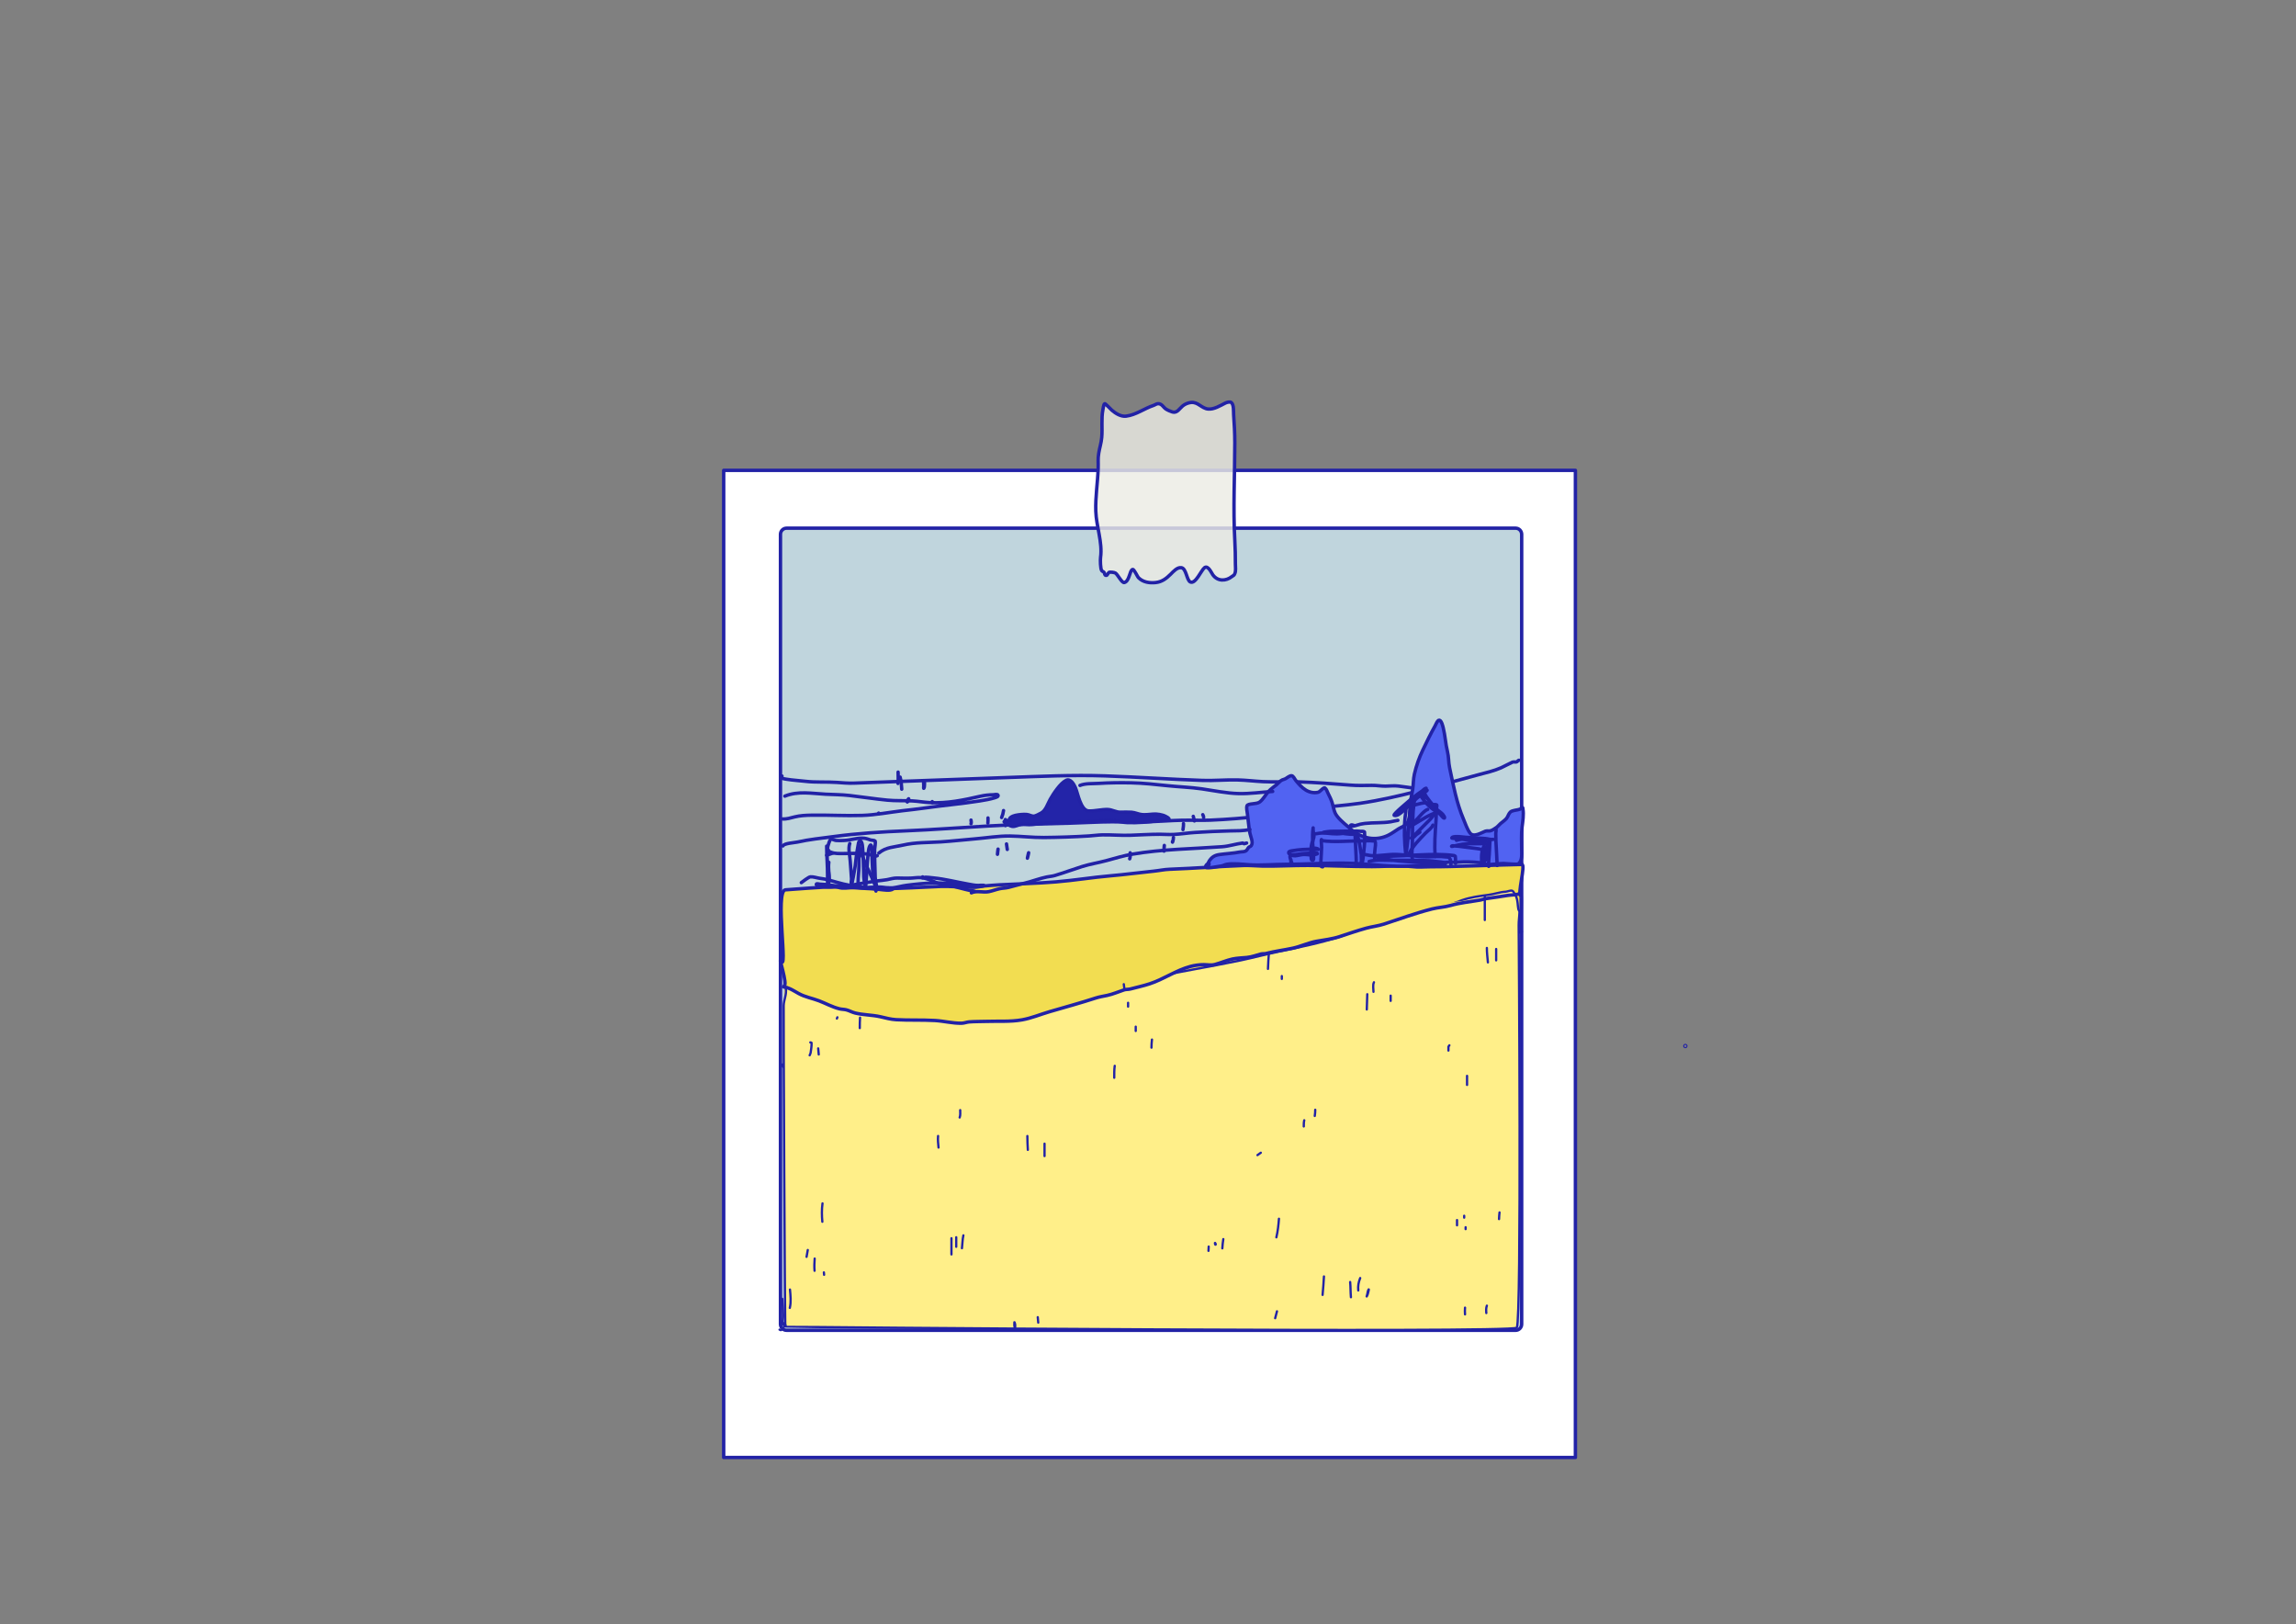 <?xml version="1.0" encoding="UTF-8" standalone="no"?> <!-- Created with Vectornator (http://vectornator.io/) --><!DOCTYPE svg PUBLIC "-//W3C//DTD SVG 1.1//EN" "http://www.w3.org/Graphics/SVG/1.1/DTD/svg11.dtd">
<svg height="100%" stroke-miterlimit="10" style="fill-rule:nonzero;clip-rule:evenodd;stroke-linecap:round;stroke-linejoin:round;" version="1.1" viewBox="0 0 3370.82 2384.24" width="100%" xml:space="preserve" xmlns="http://www.w3.org/2000/svg" xmlns:vectornator="http://vectornator.io" xmlns:xlink="http://www.w3.org/1999/xlink">
<rect x="0" y="0" width="3370.82" height="2384.24" fill="#808080" stroke="none"/>
<defs/>
<g id="Layer-1" vectornator:layerName="Layer 1">
<path d="M1062.47 690.436L2312.89 690.436L2312.89 2139.4L1062.47 2139.4L1062.47 690.436Z" fill="#ffffff" fill-rule="evenodd" opacity="1" stroke="#2222a6" stroke-linecap="round" stroke-linejoin="round" stroke-width="5"/>
<path d="M1154.69 775.313L2225.17 775.313C2230.06 775.313 2234.02 779.364 2234.02 784.362L2234.02 1943.68C2234.02 1948.67 2230.06 1952.73 2225.17 1952.73L1154.69 1952.73C1149.8 1952.73 1145.83 1948.67 1145.83 1943.68L1145.83 1227.74L1145.83 784.362C1145.83 779.364 1149.8 775.313 1154.69 775.313Z" fill="#c0d5dd" fill-rule="evenodd" opacity="1" stroke="#2222a6" stroke-linecap="round" stroke-linejoin="round" stroke-width="5"/>
<path d="M2474.31 1534.66L2474.31 1534.66C2474.72 1534.66 2475.06 1534.99 2475.06 1535.41L2475.06 1535.41C2475.06 1535.83 2474.72 1536.17 2474.31 1536.17L2474.31 1536.17C2473.89 1536.17 2473.55 1535.83 2473.55 1535.41L2473.55 1535.41C2473.55 1534.99 2473.89 1534.66 2474.31 1534.66Z" fill="none" fill-rule="evenodd" opacity="1" stroke="#2222a6" stroke-linecap="round" stroke-linejoin="round" stroke-width="5"/>
<path d="M1151.54 1446.73C1156.05 1444.39 1143.39 1405.38 1146.09 1410.26C1157.59 1430.96 1137.36 1307.75 1153.05 1306.17C1158.33 1305.64 1220.17 1301.2 1225.56 1301.59C1229.25 1301.86 1232.78 1303.47 1236.49 1303.62C1243.92 1303.93 1251.68 1302.37 1259.18 1302.69C1270.96 1303.18 1282.81 1304.58 1294.66 1304.49C1323.51 1304.28 1352.25 1302.38 1381.01 1301.19C1394.52 1300.64 1408.57 1302.4 1422.19 1301.98C1437.14 1301.51 1452 1299.64 1467 1298.83C1494.81 1297.31 1522.83 1296.76 1550.56 1294.47C1577.28 1292.26 1603.83 1287.83 1630.54 1285.55C1651.54 1283.76 1672.93 1280.85 1693.75 1278.77C1701.57 1277.98 1709.3 1276.26 1717.15 1275.97C1753.33 1274.65 1789.42 1271.78 1825.62 1270.46C1834.73 1270.13 1843.84 1271.13 1852.96 1271.29C1875.38 1271.7 1897.89 1270.23 1920.33 1270.34C1951.67 1270.5 1982.97 1272.1 2014.33 1272.09C2029.32 1272.08 2044.38 1270.92 2059.36 1271.15C2066.28 1271.25 2073.15 1272.35 2080.07 1272.64C2087.2 1272.94 2094.34 1272.21 2101.48 1272.28C2126.58 1272.55 2209.22 1269.35 2234.33 1268.93C2240.23 1268.83 2227 1314.81 2232.9 1314.84C2234.13 1314.84 2231.84 1367.71 2233.38 1367.44C2242.51 1365.81 1145.77 1604.69 1149.27 1563.22" fill="#f2dd51" fill-rule="evenodd" opacity="1" stroke="#2222a6" stroke-linecap="round" stroke-linejoin="round" stroke-width="5"/>
<path d="M1153.69 1451.03C1153.57 1450.3 1154.17 1449.05 1154.91 1449.16C1157.71 1449.56 1160.18 1451.2 1162.77 1452.33C1173.98 1457.24 1182.64 1459.46 1194.87 1461.78C1204.63 1463.64 1214.69 1464.96 1224.32 1467.38C1240.06 1471.33 1254.87 1478.64 1270.52 1482.86C1289.25 1487.92 1309.28 1492 1328.6 1493.9C1335.59 1494.58 1342.86 1493.57 1349.84 1493.74C1357.85 1493.93 1365.43 1495.28 1373.38 1494.85C1378.75 1494.56 1384.34 1497.83 1389.74 1497.96C1397.02 1498.13 1404.65 1498.34 1411.8 1497.95C1415.37 1497.76 1419.4 1496.56 1423.06 1496.73C1427.85 1496.96 1437.36 1497.35 1441.85 1496.11C1448.56 1494.24 1456.35 1494.3 1463.71 1492.71C1471.97 1490.92 1479.9 1487.83 1488 1485.58C1495.01 1483.63 1502.13 1482.74 1509.21 1481.21C1514.15 1480.15 1518.89 1477.89 1523.71 1476.42C1535.71 1472.74 1547.77 1469.26 1559.74 1465.64C1577.68 1460.2 1596.49 1457.83 1614.7 1453.42C1637.26 1447.96 1659.71 1441.96 1682.38 1436.91C1728.55 1426.63 1775.41 1419.42 1821.7 1409.67C1840.41 1405.73 1858.94 1400.72 1877.64 1396.8C1907.93 1390.46 1939.01 1384.19 1968.47 1374.62C1975.96 1372.19 1983.05 1367.96 1990.62 1365.4C2009.96 1358.86 2030.57 1355.91 2049.8 1348.95C2075.35 1339.71 2101.29 1333.6 2127.73 1327.68C2134.23 1326.22 2140.54 1323.41 2146.8 1321.23C2158.99 1316.99 2172.83 1315.18 2185.62 1313.5C2193.97 1312.41 2202.01 1309.4 2210.26 1308.95C2213.4 1308.78 2216.74 1306.83 2219.89 1307.42C2221.98 1307.82 2225.08 1314.33 2225.84 1316.11C2228.51 1322.38 2227.86 1328.08 2229.08 1334.34C2229.39 1335.91 2230.79 1337.25 2230.75 1338.85C2230.59 1345.24 2229.54 1351.6 2229.59 1357.93C2229.68 1369.12 2234 1937.88 2226.83 1948.94C2221.67 1956.9 1154.82 1947.99 1154.04 1947.39C1153.05 1946.64 1153.57 1944.95 1153.03 1943.84C1152.2 1942.16 1150.22 1488.87 1150.54 1476.02C1150.75 1467.51 1155.2 1459.62 1153.69 1451.03Z" fill="#ffef89" fill-rule="evenodd" opacity="1" stroke="#2222a6" stroke-linecap="round" stroke-linejoin="round" stroke-width="3.328"/>
<path d="M1150.24 1448.66C1159.39 1450.02 1164.56 1453.96 1172.39 1458.3C1181.88 1463.56 1192.64 1465.34 1202.53 1469.12C1212.59 1472.98 1221.86 1478.25 1232.53 1480.84C1235.73 1481.61 1239.1 1481.51 1242.3 1482.28C1246.75 1483.36 1250.75 1485.8 1255.21 1486.92C1267.33 1489.98 1280.3 1489.68 1292.49 1492.46C1300.02 1494.18 1307.62 1496.33 1315.43 1496.77C1334.4 1497.85 1353.44 1496.89 1372.39 1497.97C1385.45 1498.71 1398.62 1502.22 1411.7 1501.99C1415.49 1501.92 1419.11 1500.32 1422.88 1500.02C1431.23 1499.36 1439.99 1499.55 1448.39 1499.27C1465.56 1498.72 1483.31 1500.03 1500.42 1497.02C1514.32 1494.57 1527.72 1488.89 1541.22 1484.94C1563.88 1478.3 1586.27 1472.3 1608.57 1465C1614.05 1463.21 1619.9 1462.36 1625.47 1461.16C1633.71 1459.4 1642.35 1455.64 1650.26 1453.05C1653.23 1452.08 1656.5 1452.5 1659.53 1451.71C1668.98 1449.22 1678.6 1447.15 1687.86 1444.12C1708.59 1437.34 1726.83 1424.11 1747.89 1418.57C1753.96 1416.97 1761.08 1415.97 1767.32 1416.01C1773.09 1416.04 1777.83 1417.26 1783.69 1415.72C1792.21 1413.47 1800.84 1409.57 1809.36 1407.74C1816.13 1406.29 1823.65 1406.12 1830.56 1405.44C1837.8 1404.74 1844.46 1402.15 1851.27 1400.35C1853.66 1399.73 1856.25 1400.26 1858.64 1399.63C1871.56 1396.23 1884.78 1394.67 1897.89 1391.86C1909.63 1389.33 1921.16 1383.72 1932.96 1381.64C1944.08 1379.68 1955.71 1378.42 1966.62 1374.85C1979.53 1370.62 1992.55 1366.14 2005.64 1362.5C2014.27 1360.11 2023.37 1359.23 2031.94 1356.43C2055.42 1348.74 2078.51 1340.25 2102.36 1334.23C2111.19 1332 2120.62 1331.7 2129.41 1329.17C2143.97 1325 2158.45 1323.77 2173.23 1321.17C2176.4 1320.61 2179.43 1319.32 2182.63 1318.93C2192.91 1317.71 2203.02 1315.89 2213.23 1314.41C2219.65 1313.48 2225.52 1313.76 2231.77 1311.72" fill="#f2dd51" fill-rule="evenodd" opacity="1" stroke="#2222a6" stroke-linecap="round" stroke-linejoin="round" stroke-width="5"/>
<path d="M1149.41 1241.76C1150.92 1237.8 1166.62 1236.99 1170.73 1236.05C1187.81 1232.15 1205.3 1230.53 1222.66 1228.16C1258.86 1223.22 1294.8 1221.01 1331.26 1219.5C1370.79 1217.87 1410.34 1214.81 1449.86 1212.52C1490.82 1210.16 1531.74 1209.31 1572.74 1208.24C1592.49 1207.73 1612.22 1206.39 1631.98 1206.33C1649.7 1206.26 1667.43 1206.96 1685.15 1206.35C1701.76 1205.79 1718.34 1204.39 1734.96 1204.04C1748.8 1203.75 1762.66 1204.47 1776.5 1203.9C1826.82 1201.82 1876.73 1195.76 1926.32 1187.53C1949.6 1183.67 1973.18 1182.6 1996.52 1179.15C2055.87 1170.38 2113.2 1152.25 2171.02 1137.08C2181.16 1134.42 2194.05 1131.37 2203.53 1127.12C2209.31 1124.52 2214.96 1121.22 2220.56 1118.71C2222.28 1117.93 2225.68 1119.12 2227.2 1118.04C2228.17 1117.35 2228.93 1116.08 2230.12 1115.96" fill="#c0d5dd" fill-rule="evenodd" opacity="1" stroke="#2222a6" stroke-linecap="round" stroke-linejoin="round" stroke-width="5"/>
<path d="M1148.06 1139.13C1141.32 1142.15 1152.96 1143.51 1154.78 1143.82C1163.84 1145.34 1173.2 1145.77 1182.34 1146.86C1197.74 1148.7 1213.11 1147.43 1228.52 1148.49C1236.89 1149.06 1245.27 1149.85 1253.65 1149.54C1328.43 1146.81 1403.19 1143.95 1478.02 1141.34C1526.03 1139.67 1574.49 1137.27 1622.54 1138.91C1670.3 1140.54 1717.98 1143.99 1765.73 1145.55C1782.88 1146.11 1799.89 1144.45 1817.04 1144.87C1829.51 1145.18 1841.92 1146.75 1854.38 1147.38C1871.33 1148.25 1888.4 1147.1 1905.34 1147.64C1930.93 1148.45 1956.72 1150.39 1982.23 1152.44C1992.92 1153.29 2003.32 1153 2013.99 1152.83C2020.6 1152.71 2027.15 1153.99 2033.76 1153.97C2040.14 1153.95 2046.58 1153.07 2052.96 1153.83C2069.33 1155.78 2085.66 1158.98 2101.8 1159.66" fill="#c0d5dd" fill-rule="evenodd" opacity="1" stroke="#2222a6" stroke-linecap="round" stroke-linejoin="round" stroke-width="5"/>
<path d="M1775.05 1268.71C1774.81 1269.51 1773.65 1270.27 1772.87 1269.96C1772.03 1269.62 1775.18 1264.01 1775.36 1263.74C1779.21 1257.97 1783.36 1255.39 1790.3 1254.4C1800.13 1253 1810.52 1252.6 1820.17 1250.67C1823.46 1250.01 1827.35 1250.95 1830.12 1248.18C1831.37 1246.94 1831.99 1245.07 1833.23 1243.82C1834.39 1242.67 1835.86 1242.81 1836.97 1241.33C1840.38 1236.78 1836.09 1228.26 1835.1 1223.29C1833.19 1213.75 1832.74 1204.25 1831.37 1194.67C1830.93 1191.62 1829.7 1185.97 1830.74 1182.84C1832.04 1178.95 1844.79 1180.83 1849.41 1177.24C1854.7 1173.13 1857.5 1167.29 1861.86 1162.31C1865.54 1158.1 1870.06 1155.26 1874.3 1151.73C1876.8 1149.64 1879.35 1146.19 1882.39 1144.88C1884.02 1144.19 1885.83 1143.9 1887.37 1143.02C1889.85 1141.6 1893.07 1138.66 1896.08 1138.66C1898.81 1138.66 1900.79 1143.69 1902.3 1145.51C1906.78 1150.87 1911.16 1156.17 1917.24 1159.82C1922.66 1163.07 1929.28 1164.43 1935.28 1162.93C1938.15 1162.21 1943.18 1155.06 1945.24 1156.71C1947.63 1158.62 1948.29 1161.56 1949.6 1164.17C1951.87 1168.73 1954.34 1173.55 1955.82 1178.49C1957.25 1183.25 1958.16 1188.89 1960.17 1193.42C1963.11 1200.03 1972.81 1208.28 1978.22 1212.71C1982.05 1215.84 1985.18 1219.32 1989.42 1222.04C2004.51 1231.75 2022.31 1233.92 2038.58 1225.78C2043.92 1223.11 2048.47 1219.55 2053.51 1216.44C2057.25 1214.14 2062.72 1212.46 2065.34 1208.98C2071.78 1200.38 2069.94 1181.88 2071.56 1171.64C2072.25 1167.26 2073.45 1162.97 2074.05 1158.57C2075.07 1151.09 2074.85 1143.58 2076.54 1136.17C2079.31 1123.98 2083.58 1111.97 2088.98 1100.7C2094.68 1088.84 2100.51 1076.64 2107.03 1065.23C2107.54 1064.35 2110.55 1056.47 2113.25 1057.15C2116.43 1057.94 2118.28 1066.06 2118.85 1068.35C2121.71 1079.8 2122.2 1091.7 2125.07 1103.19C2127.04 1111.07 2126.51 1119.03 2128.19 1126.84C2133.74 1152.74 2138.3 1178.45 2148.72 1202.75C2151.65 1209.6 2153.61 1216.45 2158.05 1222.67C2163.18 1229.85 2174.86 1222.28 2180.46 1220.18C2183.15 1219.17 2185.23 1220.15 2187.92 1219.56C2190.09 1219.07 2193.5 1217 2195.39 1215.82C2198.53 1213.86 2200.19 1211.34 2202.86 1208.98C2205.76 1206.4 2208.95 1204.57 2211.57 1201.51C2213.95 1198.73 2214.6 1194.75 2217.17 1192.18C2220.17 1189.18 2227.63 1189.36 2231.48 1187.82C2232.87 1187.26 2233.8 1184.86 2235.21 1185.33C2235.84 1185.54 2235.73 1186.55 2235.84 1187.2C2237.26 1195.71 2235.64 1205.59 2234.59 1213.96C2233.3 1224.31 2233.97 1235.18 2233.97 1245.69C2233.97 1252.93 2235.45 1263.25 2228.99 1268.09C2227.18 1269.45 2210.33 1267.47 2207.21 1267.47C2199.28 1267.47 2189.81 1269.65 2182.32 1268.71C2178.77 1268.27 2175.31 1266.62 2171.74 1266.23C2161.81 1265.12 2150.63 1264.77 2140.63 1265.6C2133.95 1266.16 2126.67 1265.21 2120.1 1266.23C2104.15 1268.68 2087.75 1270.19 2071.56 1271.2C2044.12 1272.92 2016.73 1268.84 1989.42 1267.47C1955.27 1265.76 1920.9 1268.71 1886.75 1268.71C1869.22 1268.71 1851.33 1270.58 1833.86 1269.34C1824.27 1268.65 1810.29 1267 1800.88 1268.71C1798.15 1269.21 1795.62 1270.85 1792.79 1271.2C1788.98 1271.68 1772.61 1275.3 1770.38 1273.07C1768.1 1270.79 1776.34 1264.46 1775.05 1268.71Z" fill="#5163f2" fill-rule="evenodd" opacity="1" stroke="#2222a6" stroke-linecap="round" stroke-linejoin="round" stroke-width="5"/>
<path d="M1939.82 1233.88C1960.09 1236.75 1980.89 1234 2001.28 1234.33C2005.81 1234.41 2010.6 1233.78 2015.15 1234.42C2016.38 1234.59 2018.37 1233.79 2018.83 1234.94C2020.05 1238.01 2019 1243.54 2018.68 1246.55C2018.17 1251.51 2017.55 1255.75 2018.18 1260.73" fill="none" fill-rule="evenodd" opacity="1" stroke="#2222a6" stroke-linecap="round" stroke-linejoin="round" stroke-width="5"/>
<path d="M1940.03 1232.41C1939.54 1235.88 1940.37 1240.14 1940.31 1243.7C1940.19 1250.67 1939.48 1257.59 1939.23 1264.55C1939.13 1267.33 1937.84 1272.85 1941.86 1272.43" fill="none" fill-rule="evenodd" opacity="1" stroke="#2222a6" stroke-linecap="round" stroke-linejoin="round" stroke-width="5"/>
<path d="M1999.36 1255.82C1999.94 1257.54 1999.14 1260.03 1998.9 1261.76C1998.73 1262.98 1998.55 1264.21 1998.38 1265.43C1998.27 1266.17 1998.08 1266.9 1998.07 1267.64C1998.06 1267.92 1998.21 1268.67 1998.33 1268.43C1999.83 1265.42 1996.51 1254.25 2001.46 1254.24C2005.49 1254.24 2009.58 1255.71 2013.6 1255.96C2025.33 1256.68 2037.02 1253.93 2048.74 1254.19C2064.82 1254.54 2080.91 1257.91 2097.02 1257.65C2105.6 1257.51 2113.95 1256.67 2122.5 1257.88C2123.53 1258.03 2125.96 1257.96 2126.91 1258.51C2130.08 1260.33 2130.48 1267.75 2130.02 1270.95" fill="none" fill-rule="evenodd" opacity="1" stroke="#2222a6" stroke-linecap="round" stroke-linejoin="round" stroke-width="5"/>
<path d="M2063.76 1254.06C2061.88 1236.08 2061.03 1217.23 2062.91 1199.17C2063.29 1195.54 2064.15 1192.11 2064.06 1188.45C2064.05 1188.15 2063.35 1183.26 2063.68 1183.15C2064.4 1182.91 2065.09 1183.89 2065.84 1183.83C2071.22 1183.41 2077.26 1181.51 2082.48 1180.19C2087.62 1178.89 2094.16 1177.34 2099.5 1179.22C2100.75 1179.66 2101.63 1180.5 2103.02 1180.85C2104.15 1181.12 2108.27 1180.84 2108.96 1181.31C2110.1 1182.1 2109.24 1184.41 2109.18 1185.09C2109.04 1186.58 2108.98 1188.07 2108.92 1189.56C2108.7 1194.78 2108.53 1200 2108.2 1205.21C2107.15 1222.04 2105.45 1240.4 2107.21 1257.22" fill="none" fill-rule="evenodd" opacity="1" stroke="#2222a6" stroke-linecap="round" stroke-linejoin="round" stroke-width="5"/>
<path d="M2050.09 1194.35C2059.03 1185.39 2069.53 1177.82 2078.79 1169.16C2082.06 1166.1 2085.38 1163.06 2089.03 1160.48C2089.52 1160.13 2092.31 1158.51 2093.17 1157.69C2093.38 1157.5 2093.92 1156.96 2093.65 1157.01C2091.32 1157.43 2089.74 1159.68 2087.82 1161.06C2085.62 1162.65 2083.33 1164.11 2081.15 1165.74C2072.36 1172.35 2063.81 1179.51 2055.65 1186.89C2053.43 1188.9 2051.21 1190.92 2049.14 1193.09C2048.14 1194.14 2045.7 1196.55 2047.1 1196.93C2051.4 1198.1 2056.46 1193.4 2059.17 1191.14C2066.35 1185.17 2072.85 1178.78 2079.48 1172.26C2083.64 1168.17 2088.75 1165.93 2092.92 1162.16C2093.06 1162.03 2095.72 1160.25 2095.12 1159.84C2093.69 1158.85 2090.88 1160.58 2091.03 1162.26C2091.41 1166.74 2096.13 1171.99 2098.55 1175.33C2101.96 1180.04 2104.29 1183.24 2108.49 1187.25C2111.56 1190.16 2115.31 1192.32 2118.22 1195.38C2119.34 1196.56 2121.34 1200.02 2120.85 1200.63C2119.91 1201.79 2118.07 1199.53 2116.07 1197.32C2114.42 1195.5 2112.77 1193.68 2111.23 1191.76C2104.24 1183.05 2098.12 1172.36 2088.14 1166.73C2087.25 1166.23 2086.32 1165.72 2085.3 1165.58C2083.77 1165.36 2086.06 1168.66 2086.94 1169.94C2088.53 1172.25 2090.21 1174.49 2091.99 1176.66C2095.83 1181.32 2100.3 1185.55 2105.24 1189.04C2110.28 1192.59 2115.03 1194.63 2118.75 1199.58" fill="none" fill-rule="evenodd" opacity="1" stroke="#2222a6" stroke-linecap="round" stroke-linejoin="round" stroke-width="5"/>
<path d="M2070.98 1179.31C2069.59 1189.08 2069.12 1199.49 2068.6 1209.36C2068.29 1215.19 2068.19 1221.04 2067.62 1226.85C2067.09 1232.27 2066.46 1237.69 2065.69 1243.08C2065.36 1245.41 2065.03 1247.74 2064.7 1250.07C2064.65 1250.44 2064.77 1251.47 2064.55 1251.17C2063.13 1249.28 2064.66 1246.44 2064.8 1244.08C2064.97 1241.35 2064.99 1238.61 2065.21 1235.89C2066.33 1222.07 2068.43 1208.65 2071.37 1195.12C2072.41 1190.32 2073.67 1185.67 2074.87 1180.98C2075.18 1179.78 2075.59 1178.57 2075.76 1177.36C2075.85 1176.73 2076.41 1174.94 2076.39 1175.57C2076.13 1181.74 2074.65 1187.85 2074.52 1194.06C2074.38 1200.04 2073.98 1206 2073.85 1211.98C2073.67 1220.57 2073.75 1229.21 2073.57 1237.82C2073.43 1244.38 2072.64 1251.06 2073.01 1257.63C2073.1 1259.15 2073.71 1260.68 2073.49 1262.19" fill="none" fill-rule="evenodd" opacity="1" stroke="#2222a6" stroke-linecap="round" stroke-linejoin="round" stroke-width="5"/>
<path d="M2010.14 1264.47C2020.36 1261.56 2033.21 1262.83 2043.76 1262.86C2062.03 1262.91 2080.58 1262.45 2098.81 1263.53C2102.27 1263.74 2105.72 1264.21 2109.16 1264.62C2113.22 1265.11 2117.46 1265.17 2121.25 1266.71C2121.73 1266.91 2122.35 1267.47 2122.19 1267.97C2121.5 1270.18 2117.62 1268.94 2115.31 1268.87C2109.12 1268.68 2102.98 1267.68 2096.82 1267C2077.56 1264.87 2058.18 1265.18 2039.03 1261.81C2033.88 1260.91 2028.19 1259.37 2023.06 1258.05C2021.97 1257.77 2020.9 1257.46 2019.8 1257.21C2019.32 1257.11 2017.84 1256.94 2018.33 1257.01C2024.36 1257.86 2030.69 1257.13 2036.71 1256.98C2052.86 1256.59 2068.9 1255.47 2085.04 1254.83C2101.46 1254.17 2118.58 1253.58 2134.79 1255.87" fill="none" fill-rule="evenodd" opacity="1" stroke="#2222a6" stroke-linecap="round" stroke-linejoin="round" stroke-width="5"/>
<path d="M2136.52 1256.87C2137.15 1260.31 2136.81 1263.94 2136.9 1267.43" fill="none" fill-rule="evenodd" opacity="1" stroke="#2222a6" stroke-linecap="round" stroke-linejoin="round" stroke-width="5"/>
<path d="M2138.33 1233.49C2148.14 1230.21 2160.56 1232.14 2170.59 1233.56C2173.16 1233.92 2175.71 1234.69 2178.31 1234.65C2179.25 1234.64 2180.87 1232.99 2181.04 1233.92C2181.34 1235.57 2179.22 1238.8 2178.95 1240.75C2178.8 1241.76 2178.83 1246.75 2178.01 1247.37C2177.3 1247.9 2171.95 1246.14 2171.81 1246.11C2170.35 1245.84 2168.87 1245.7 2167.39 1245.49C2158.71 1244.26 2149.95 1243.15 2141.23 1242.16C2139.5 1241.96 2137.77 1241.89 2136.03 1241.79C2134.38 1241.71 2132.03 1240.86 2131.09 1242.22C2130.88 1242.53 2131.83 1242.42 2132.2 1242.38C2133.25 1242.24 2134.26 1241.92 2135.29 1241.69C2138.19 1241.03 2144.24 1239.57 2146.9 1239.21C2154.89 1238.13 2162.98 1238.57 2171.01 1238.5C2172.36 1238.48 2177.56 1238.87 2179.36 1237.8C2179.7 1237.61 2178.69 1237.38 2178.31 1237.28C2176.63 1236.84 2174.93 1236.48 2173.21 1236.18C2171.02 1235.8 2168.79 1235.61 2166.59 1235.25C2157.97 1233.8 2149.63 1232.03 2140.9 1231.23C2138.93 1231.05 2136.94 1230.96 2134.97 1230.76C2133.98 1230.67 2132.99 1230.58 2132.02 1230.35C2131.76 1230.28 2131.18 1230.1 2131.34 1229.88C2132.44 1228.28 2134.92 1228.18 2136.85 1228.03C2138.97 1227.87 2141.1 1228.04 2143.21 1228.18C2146.06 1228.37 2148.88 1228.78 2151.72 1229.01C2161.37 1229.8 2171.08 1230.05 2180.72 1230.87C2184.27 1231.17 2188.58 1232.78 2192.17 1232.12" fill="none" fill-rule="evenodd" opacity="1" stroke="#2222a6" stroke-linecap="round" stroke-linejoin="round" stroke-width="5"/>
<path d="M2176.96 1246.84C2174.98 1251.7 2175.01 1256.83 2175.19 1261.97C2175.25 1263.72 2175.29 1265.48 2175.19 1267.23C2175.16 1267.84 2175.02 1268.45 2174.93 1269.06C2174.88 1269.43 2174.57 1270.47 2174.78 1270.17C2177.96 1265.56 2176.35 1253.79 2177.12 1248.37C2177.36 1246.63 2176.83 1243.36 2178.58 1243.32C2180.86 1243.27 2180.28 1247.66 2180.27 1249.94C2180.26 1253.16 2179.56 1256.34 2179.28 1259.55C2179.16 1260.94 2179.18 1262.05 2179.5 1263.33C2179.56 1263.6 2179.5 1264.21 2179.76 1264.12C2181.07 1263.68 2180.81 1261.54 2181.07 1260.18C2181.37 1258.6 2181.52 1256.99 2181.75 1255.4C2182.68 1248.82 2182.71 1237.43 2186.87 1232.49C2187.05 1232.28 2187.54 1232.69 2187.55 1232.96C2187.65 1234.7 2187.28 1236.43 2187.19 1238.16C2187.06 1240.65 2187 1243.14 2186.88 1245.62C2186.75 1248.48 2186.62 1251.33 2186.42 1254.19C2186.26 1256.54 2185.98 1258.88 2185.8 1261.23C2185.67 1262.83 2185.61 1264.45 2185.49 1266.06C2185.42 1266.97 2184.67 1271.15 2185.44 1271.68C2185.87 1271.98 2186.28 1271.05 2186.7 1270.73" fill="none" fill-rule="evenodd" opacity="1" stroke="#2222a6" stroke-linecap="round" stroke-linejoin="round" stroke-width="5"/>
<path d="M2195.46 1216.83C2195.52 1216.46 2195.4 1215.43 2195.62 1215.72C2197.21 1217.84 2195.98 1221.01 2196 1223.66C2196.03 1227.54 2196.06 1231.43 2196.22 1235.32C2196.7 1247.04 2197.71 1258.72 2198 1270.46" fill="none" fill-rule="evenodd" opacity="1" stroke="#2222a6" stroke-linecap="round" stroke-linejoin="round" stroke-width="5"/>
<path d="M1895.31 1262.08C1895.26 1263.42 1894.81 1268.42 1895.74 1269.65C1896.14 1270.18 1896.7 1268.58 1896.74 1267.91C1896.79 1266.97 1896.3 1266.08 1896 1265.18C1895.64 1264.12 1892.24 1255.88 1894.73 1255.62C1896.95 1255.39 1899.17 1256.32 1901.4 1256.19C1905.15 1255.98 1908.79 1254.76 1912.53 1254.39C1917.41 1253.92 1922.23 1255.15 1927.08 1254.96C1928.93 1254.88 1931.49 1254.38 1933.28 1253.58C1933.6 1253.44 1934.23 1253.28 1934.12 1252.95C1933.59 1251.38 1929.12 1251.85 1929.02 1251.85C1927.37 1251.91 1925.73 1252.16 1924.09 1252.28C1921.06 1252.49 1913.9 1252.79 1911.22 1253.08C1905.45 1253.72 1902.82 1254.86 1897.14 1254.47C1895.85 1254.38 1891.83 1254.1 1891.94 1251.48C1892.03 1249.14 1896.04 1249.03 1898.34 1248.63C1907.71 1247.01 1917.29 1246.55 1926.76 1246.66C1927.71 1246.67 1932.35 1246.47 1933.9 1246.54C1934.4 1246.57 1935.3 1247.24 1935.37 1246.75C1935.58 1245.27 1928.12 1244.32 1926.55 1245.5" fill="none" fill-rule="evenodd" opacity="1" stroke="#2222a6" stroke-linecap="round" stroke-linejoin="round" stroke-width="5"/>
<path d="M1925.13 1247.55C1926.13 1240.5 1928.35 1233.83 1928.47 1226.64C1928.52 1223.73 1928.09 1220.82 1927.83 1217.92C1927.75 1217.05 1927.95 1214.43 1927.83 1215.3C1925.97 1228.39 1927.58 1241.63 1928.24 1254.74C1928.28 1255.58 1929.8 1264.45 1926.36 1262.73C1924.67 1261.89 1925.06 1259.15 1924.88 1257.27C1924.67 1255.14 1924.64 1253 1924.66 1250.86C1924.72 1244.66 1924.85 1242.3 1926.33 1236.47C1927.08 1233.48 1929.05 1230.63 1929.1 1227.48C1929.11 1226.85 1927.8 1224.69 1928.05 1224.33C1928.82 1223.21 1930.19 1224.06 1931.09 1224.01C1932.38 1223.94 1933.66 1223.68 1934.93 1223.43C1939.24 1222.58 1943.73 1222.65 1948.11 1223.05C1953.06 1223.49 1958.01 1224.09 1962.98 1224.03C1968.03 1223.96 1973.06 1222.93 1978.11 1223.17C1981.85 1223.35 1985.77 1224.26 1989.51 1224.79C1990.12 1224.87 1988.29 1224.54 1987.67 1224.52C1986.04 1224.48 1984.41 1224.64 1982.78 1224.58C1978.45 1224.42 1974.16 1223.63 1969.86 1223.13C1964.56 1222.5 1957.77 1221.88 1952.42 1221.78C1950.16 1221.74 1947.9 1221.84 1945.64 1221.95C1944.62 1222 1943.51 1222.72 1942.59 1222.26C1941.79 1221.86 1945.59 1221.23 1945.75 1221.21C1948.16 1220.91 1950.56 1220.5 1952.99 1220.36C1956.25 1220.18 1959.51 1220.27 1962.76 1220.25C1972.52 1220.18 1982.33 1219.83 1992.07 1219.9C1993.94 1219.91 1995.79 1220.13 1997.64 1220.31C1999.49 1220.49 2001.69 1219.95 2003.16 1221.09C2003.56 1221.41 2003.28 1222.11 2003.32 1222.62C2003.45 1224.51 2003.63 1226.39 2003.64 1228.29C2003.72 1237.48 2002.64 1246.64 2001.62 1255.76C2001.29 1258.72 2000.98 1261.68 2000.37 1264.59C2000.24 1265.21 2000.12 1266.88 1999.74 1266.38C1999.3 1265.78 2000.09 1264.91 2000.06 1264.17C1999.99 1262.63 1998.8 1256.95 1998.63 1255.71C1997.25 1245.75 1995.86 1236.12 1993.03 1226.41C1992.56 1224.81 1992.16 1223.18 1991.45 1221.68C1991.18 1221.13 1990.7 1220.13 1990.13 1220.37C1989.44 1220.66 1989.48 1221.77 1989.45 1222.53C1989.33 1225.54 1989.55 1228.55 1989.67 1231.56C1989.86 1236.1 1990.14 1240.63 1990.37 1245.17C1990.54 1248.44 1990.68 1251.71 1990.85 1254.99C1991.11 1259.86 1991.35 1264.74 1990.66 1269.59" fill="none" fill-rule="evenodd" opacity="1" stroke="#2222a6" stroke-linecap="round" stroke-linejoin="round" stroke-width="5"/>
<path d="M2096.07 1188.1C2089.96 1190.14 2082.35 1201.13 2077.39 1205.45C2074.93 1207.59 2072.22 1209.52 2070.27 1212.12C2070.07 1212.39 2069.53 1212.87 2069.82 1213.01C2071.9 1214.05 2074.03 1211.03 2076.05 1209.9C2083.82 1205.55 2091.14 1200.39 2099.18 1196.55C2100.8 1195.78 2105.56 1193.66 2105.86 1193.89C2106.5 1194.36 2105.41 1195.45 2104.97 1196.11C2103.62 1198.13 2102.13 1200.07 2100.52 1201.89C2098.71 1203.93 2096.66 1205.75 2094.74 1207.68C2089.11 1213.3 2083.58 1219.08 2077.83 1224.58C2076.24 1226.1 2074.5 1227.47 2072.94 1229.03C2072.56 1229.41 2071.51 1230.36 2072.05 1230.36C2075.13 1230.36 2077.17 1226.91 2079.61 1225.02C2081.21 1223.79 2082.87 1222.65 2084.5 1221.47" fill="none" fill-rule="evenodd" opacity="1" stroke="#2222a6" stroke-linecap="round" stroke-linejoin="round" stroke-width="5"/>
<path d="M2103.63 1211.23C2102.27 1215.34 2095.96 1219.68 2092.96 1222.8C2084.42 1231.68 2074.5 1241.48 2068.94 1252.6" fill="none" fill-rule="evenodd" opacity="1" stroke="#2222a6" stroke-linecap="round" stroke-linejoin="round" stroke-width="5"/>
<path d="M1483.11 1204.35C1479.25 1200.73 1487.61 1197.52 1490.83 1196.85C1495.96 1195.78 1502.18 1195.08 1507.39 1195.53C1511.01 1195.83 1514.09 1198.12 1517.59 1198.04C1520.35 1197.98 1525.73 1194.87 1528.32 1193.56C1535.28 1190.04 1538.3 1179.49 1541.86 1173.25C1546.52 1165.08 1556.68 1149.53 1565.24 1145.45C1571.82 1142.32 1576.79 1151.53 1578.91 1156.39C1582.44 1164.45 1586.43 1189.97 1598.44 1190.37C1607.97 1190.69 1617.04 1187.93 1626.5 1188.25C1632.72 1188.46 1638.56 1192.37 1644.95 1192.23C1650.26 1192.11 1655.83 1191.93 1661.27 1192.28C1666.73 1192.64 1671.5 1195.36 1676.97 1195.78C1681.5 1196.12 1688.09 1195.5 1692.72 1195.02C1698.03 1194.47 1706.61 1195.77 1711.3 1198.31C1712.1 1198.75 1717.1 1201.05 1716.2 1202.73C1715.94 1203.2 1703 1204.23 1701.7 1204.42C1686.32 1206.69 1670.66 1208.02 1655.02 1207.5C1648.61 1207.28 1642.66 1205.56 1636.32 1204.89C1621.1 1203.3 1605.85 1206.32 1590.7 1206.03C1579.84 1205.83 1569.32 1207.19 1558.51 1207.43C1548.68 1207.64 1539 1207.41 1529.2 1208.62C1523.39 1209.34 1517 1210.45 1511.14 1210.39C1507.34 1210.35 1503.8 1209.23 1499.89 1209.81C1495.34 1210.48 1490.43 1213.81 1485.84 1213C1482.59 1212.42 1479.22 1209.94 1476.82 1207.85C1476.03 1207.17 1473.4 1206.5 1474.31 1205.99C1476.12 1204.95 1478.25 1204.59 1480.3 1204.21C1481.22 1204.04 1483.8 1205 1483.11 1204.35Z" fill="#2324a8" fill-rule="evenodd" opacity="1" stroke="#2222a6" stroke-linecap="round" stroke-linejoin="round" stroke-width="5"/>
<path d="M1216.84 1265.71C1215.62 1274.28 1217.48 1282.71 1217.48 1291.33" fill="#c0d5dd" fill-rule="evenodd" opacity="1" stroke="#2222a6" stroke-linecap="round" stroke-linejoin="round" stroke-width="5"/>
<path d="M1213.64 1255.46C1222.54 1252.5 1228.91 1249.07 1238.61 1248.42C1244.79 1248.01 1250.99 1248.42 1257.18 1248.42C1264.01 1248.42 1270.85 1248.42 1277.68 1248.42C1279.17 1248.42 1281.33 1247.18 1282.16 1248.42C1282.73 1249.27 1282.16 1254.74 1282.16 1255.46C1282.16 1257.39 1282.16 1259.31 1282.16 1261.23C1282.16 1264.22 1282.16 1267.2 1282.16 1270.19C1282.16 1281.79 1283.32 1292.28 1285.36 1303.49C1285.63 1304.98 1285.33 1306.63 1286 1307.98" fill="#c0d5dd" fill-rule="evenodd" opacity="1" stroke="#2222a6" stroke-linecap="round" stroke-linejoin="round" stroke-width="5"/>
<path d="M1213.64 1242.02C1213.64 1256.34 1214.92 1270.6 1214.92 1284.92C1214.92 1289.19 1214.92 1293.46 1214.92 1297.73C1214.92 1298.37 1214.47 1299.2 1214.92 1299.65C1216.07 1300.8 1216.72 1296.79 1216.84 1295.17C1217.28 1289.06 1216.9 1282.66 1216.2 1276.6C1214.8 1264.48 1212.38 1249.43 1216.84 1237.53C1217.18 1236.64 1218.68 1232.04 1220.04 1231.77C1221.42 1231.49 1225.71 1233.58 1227.09 1233.69C1231.13 1234.03 1235.2 1233.86 1239.25 1233.69C1249.4 1233.27 1259.07 1229.35 1269.35 1230.49C1271.1 1230.68 1272.78 1231.29 1274.47 1231.77C1275.77 1232.14 1277.01 1232.7 1278.32 1233.05C1278.49 1233.1 1284.32 1233.66 1284.72 1234.33C1285.86 1236.23 1284.08 1245.15 1284.08 1247.14C1284.08 1258.07 1284.34 1268.88 1284.72 1279.8C1284.9 1285.1 1284.71 1289.99 1286 1295.17C1286.11 1295.61 1287.66 1302.85 1286 1302.85C1284.65 1302.85 1285.18 1300.28 1284.72 1299.01C1283.45 1295.51 1281.78 1292.16 1280.24 1288.76C1275.02 1277.28 1269.67 1265.85 1264.87 1254.18C1263.69 1251.31 1262.92 1248.27 1262.31 1245.22C1262.13 1244.36 1261.79 1243.53 1261.67 1242.66C1261.58 1242.02 1262.31 1240.74 1261.67 1240.74C1260.7 1240.74 1261.03 1245.65 1261.03 1249.7C1261.03 1253.33 1261.03 1256.96 1261.03 1260.59C1261.03 1264.22 1261.03 1267.85 1261.03 1271.47C1261.03 1279.48 1259.75 1287.25 1259.75 1295.17" fill="#c0d5dd" fill-rule="evenodd" opacity="1" stroke="#2222a6" stroke-linecap="round" stroke-linejoin="round" stroke-width="5"/>
<path d="M1247.58 1238.17C1244.88 1246.28 1247.71 1255.26 1248.22 1263.79C1248.74 1272.54 1249.68 1281.29 1250.14 1290.05C1250.27 1292.6 1248.99 1295.44 1250.14 1297.73C1250.74 1298.94 1251.12 1295.2 1251.42 1293.89C1251.91 1291.77 1252.29 1289.62 1252.7 1287.48C1253.15 1285.14 1253.5 1282.78 1253.98 1280.44C1256.47 1268.52 1256.63 1256.44 1259.11 1244.58C1260.03 1240.15 1260.32 1233.68 1262.95 1234.33C1266.47 1235.21 1266.47 1245.31 1266.79 1249.7C1267.69 1262.07 1267.56 1274.48 1268.07 1286.84C1268.25 1291.23 1269.38 1295.35 1269.99 1299.65C1270.05 1300.07 1269.56 1300.93 1269.99 1300.93C1271.75 1300.93 1271.05 1297.56 1271.27 1295.81C1271.54 1293.68 1271.73 1291.54 1271.91 1289.4C1272.16 1286.42 1272.37 1283.43 1272.55 1280.44C1273.22 1269.8 1273.67 1258.99 1275.11 1248.42C1276.2 1240.49 1279.8 1235.38 1280.24 1247.78C1280.38 1251.83 1280.13 1255.89 1280.24 1259.95C1280.35 1264.22 1280.76 1268.48 1280.88 1272.75C1281.05 1278.94 1281.52 1285.16 1281.52 1291.33" fill="none" fill-rule="evenodd" opacity="1" stroke="#2222a6" stroke-linecap="round" stroke-linejoin="round" stroke-width="5"/>
<path d="M1216.2 1247.78C1215.77 1247.99 1214.55 1248.11 1214.92 1248.42C1216.39 1249.64 1218.27 1250.27 1220.04 1250.98C1225.82 1253.29 1232.54 1252.9 1238.61 1252.9C1251.36 1252.9 1263.09 1251.77 1275.76 1254.18C1279.28 1254.85 1284.41 1257.86 1287.92 1256.1" fill="none" fill-rule="evenodd" opacity="1" stroke="#2222a6" stroke-linecap="round" stroke-linejoin="round" stroke-width="5"/>
<path d="M1176.44 1295.59C1178.22 1294.2 1187.23 1287.33 1189.73 1287.09C1193.89 1286.68 1199.72 1288.79 1203.76 1289.29C1212.56 1290.39 1219.86 1292.48 1228.33 1295.01C1240.88 1298.75 1254.1 1300.99 1267.12 1302.37C1277.28 1303.45 1287.01 1301.14 1297.22 1302.54C1300.17 1302.94 1303.13 1303.31 1306.09 1303.64C1307.26 1303.77 1308.44 1303.94 1309.6 1304.19C1310.17 1304.31 1311.7 1304.36 1311.26 1304.74C1307.11 1308.3 1296.39 1305.99 1291.87 1305.68C1287.67 1305.39 1283.5 1304.79 1279.31 1304.58C1258.85 1303.53 1239.17 1302.45 1218.91 1299.26C1213.78 1298.45 1208.59 1297.89 1203.4 1297.79C1201.74 1297.76 1198.94 1296.4 1198.41 1297.98C1197.8 1299.83 1201.89 1299.85 1203.77 1300.38C1209.14 1301.88 1214.82 1302.31 1220.39 1302.21C1242.97 1301.8 1265.09 1296.05 1287.43 1293.12C1292.21 1292.5 1297.42 1292.17 1302.2 1291.27C1307.14 1290.34 1312.05 1288.74 1317.16 1288.86C1323.47 1289 1329.81 1289.17 1336.18 1289.03C1341.67 1288.91 1346.9 1287.76 1352.43 1288.28C1363.07 1289.29 1372.74 1295.6 1382.91 1298.42C1388.93 1300.1 1394.97 1300.04 1401.01 1301.37C1408.41 1302.99 1415.69 1305.4 1423.18 1306.89C1425.89 1307.44 1428.69 1307.5 1431.3 1308.37" fill="none" fill-rule="evenodd" opacity="1" stroke="#2222a6" stroke-linecap="round" stroke-linejoin="round" stroke-width="5"/>
<path d="M1299.62 1304.57C1301.77 1302.41 1307.43 1303.64 1310.52 1303.27C1317.41 1302.45 1323.95 1300.46 1330.83 1299.56C1356.39 1296.21 1383.61 1294.06 1409.14 1299.15C1419.24 1301.16 1426.13 1303.8 1437.21 1301.72C1438.13 1301.54 1444.25 1300.9 1444.59 1299.86C1444.72 1299.49 1443.87 1299.53 1443.49 1299.5C1440.68 1299.28 1439.37 1299.61 1436.65 1299.68C1431.76 1299.82 1426.68 1298.69 1421.88 1297.85C1404.48 1294.79 1387.77 1290.37 1370.16 1288.64C1366.17 1288.25 1362.17 1287.64 1358.16 1287.73C1356.67 1287.76 1354.39 1289.42 1353.72 1288.1C1353.53 1287.71 1354.34 1287.48 1354.65 1287.17" fill="none" fill-rule="evenodd" opacity="1" stroke="#2222a6" stroke-linecap="round" stroke-linejoin="round" stroke-width="5"/>
<path d="M1290.25 1252.18C1300.64 1243.3 1312.92 1243.48 1325.6 1240.54C1344.04 1236.25 1362.02 1236.98 1380.84 1235.8C1397.73 1234.73 1414.55 1232.73 1431.39 1231.35C1448.32 1229.96 1465.56 1226.97 1482.59 1227.18C1499.23 1227.39 1515.99 1229.52 1532.61 1229.36C1554.58 1229.15 1577.07 1228.44 1598.99 1227.06C1605.55 1226.64 1612.08 1225.62 1618.66 1225.5C1632.28 1225.26 1645.89 1226.53 1659.49 1226.07C1673.87 1225.58 1688.3 1224.59 1702.7 1224.6C1709.5 1224.6 1716.31 1225.21 1723.11 1224.88C1733.42 1224.38 1743.69 1222.64 1753.99 1221.99C1771.31 1220.9 1788.55 1220.04 1805.93 1219.66C1815.64 1219.44 1825.49 1219.86 1834.98 1217.51" fill="none" fill-rule="evenodd" opacity="1" stroke="#2222a6" stroke-linecap="round" stroke-linejoin="round" stroke-width="5"/>
<path d="M1585.53 1152.91C1593.58 1149.65 1604.1 1150.49 1612.64 1149.95C1628.73 1148.93 1644.7 1148.77 1660.91 1149.1C1678.78 1149.46 1696.14 1151.44 1713.89 1153.29C1730.75 1155.05 1747.56 1155.55 1764.39 1157.95C1782.36 1160.52 1800.27 1164.41 1818.48 1164.89C1835.24 1165.33 1851.83 1162.79 1868.49 1161.74" fill="none" fill-rule="evenodd" opacity="1" stroke="#2222a6" stroke-linecap="round" stroke-linejoin="round" stroke-width="5"/>
<path d="M1708.99 1244.75C1709.05 1243.54 1709.44 1239.9 1709.39 1241.12C1709.29 1243.33 1708.98 1245.53 1708.86 1247.74C1708.84 1248.26 1708.94 1249.83 1708.96 1249.3C1709.02 1247.79 1708.91 1246.27 1708.99 1244.75Z" fill="none" fill-rule="evenodd" opacity="1" stroke="#2222a6" stroke-linecap="round" stroke-linejoin="round" stroke-width="5"/>
<path d="M1721.87 1235C1722.5 1233.18 1722.61 1231.21 1722.76 1229.29C1722.78 1229.1 1720.21 1239.79 1721.87 1235Z" fill="none" fill-rule="evenodd" opacity="1" stroke="#2222a6" stroke-linecap="round" stroke-linejoin="round" stroke-width="5"/>
<path d="M1737.48 1208.91C1737.66 1211.86 1737.1 1214.81 1736.78 1217.74" fill="none" fill-rule="evenodd" opacity="1" stroke="#2222a6" stroke-linecap="round" stroke-linejoin="round" stroke-width="5"/>
<path d="M1751.87 1198.28C1752.43 1200.54 1752.99 1202.81 1753.55 1205.07" fill="none" fill-rule="evenodd" opacity="1" stroke="#2222a6" stroke-linecap="round" stroke-linejoin="round" stroke-width="5"/>
<path d="M1765.83 1195.83C1767.15 1199.06 1766.89 1197.59 1767.05 1200.14" fill="none" fill-rule="evenodd" opacity="1" stroke="#2222a6" stroke-linecap="round" stroke-linejoin="round" stroke-width="5"/>
<path d="M1659.23 1251.81C1659.28 1254.77 1659.68 1257.92 1658.53 1260.64" fill="none" fill-rule="evenodd" opacity="1" stroke="#2222a6" stroke-linecap="round" stroke-linejoin="round" stroke-width="5"/>
<path d="M1509.41 1254.52C1509.62 1253.6 1510.36 1250.88 1510.18 1251.8C1509.69 1254.36 1509.18 1256.93 1508.47 1259.44C1508.01 1261.05 1509.05 1256.15 1509.41 1254.52Z" fill="none" fill-rule="evenodd" opacity="1" stroke="#2222a6" stroke-linecap="round" stroke-linejoin="round" stroke-width="5"/>
<path d="M1464.84 1249.33C1464.95 1248.37 1465.36 1245.51 1465.29 1246.47C1465.1 1248.9 1464.87 1251.33 1464.49 1253.74C1464.26 1255.2 1464.68 1250.79 1464.84 1249.33Z" fill="none" fill-rule="evenodd" opacity="1" stroke="#2222a6" stroke-linecap="round" stroke-linejoin="round" stroke-width="5"/>
<path d="M1477.67 1238.79C1478.18 1241.46 1478.49 1244.17 1478.81 1246.88" fill="none" fill-rule="evenodd" opacity="1" stroke="#2222a6" stroke-linecap="round" stroke-linejoin="round" stroke-width="5"/>
<path d="M1475.65 1206.75C1475.62 1205.54 1475.89 1201.91 1476.05 1203.12C1476.41 1205.92 1476.57 1208.78 1476.27 1211.58C1476.09 1213.19 1475.69 1208.37 1475.65 1206.75Z" fill="none" fill-rule="evenodd" opacity="1" stroke="#2222a6" stroke-linecap="round" stroke-linejoin="round" stroke-width="5"/>
<path d="M1473.32 1189.8C1472.89 1193.31 1471.9 1196.77 1470.52 1200.02" fill="none" fill-rule="evenodd" opacity="1" stroke="#2222a6" stroke-linecap="round" stroke-linejoin="round" stroke-width="5"/>
<path d="M1450.48 1200.65C1450.63 1203.16 1450.52 1205.69 1450.32 1208.19" fill="none" fill-rule="evenodd" opacity="1" stroke="#2222a6" stroke-linecap="round" stroke-linejoin="round" stroke-width="5"/>
<path d="M1425.57 1203.79C1425.82 1205.55 1426.29 1207.49 1425.59 1209.13" fill="none" fill-rule="evenodd" opacity="1" stroke="#2222a6" stroke-linecap="round" stroke-linejoin="round" stroke-width="5"/>
<path d="M1318.52 1133.36C1318.55 1139.29 1318.97 1144 1318.32 1150" fill="none" fill-rule="evenodd" opacity="1" stroke="#2222a6" stroke-linecap="round" stroke-linejoin="round" stroke-width="5"/>
<path d="M1321.5 1140.7C1323.13 1146.52 1323.49 1152.42 1323.87 1158.43" fill="none" fill-rule="evenodd" opacity="1" stroke="#2222a6" stroke-linecap="round" stroke-linejoin="round" stroke-width="5"/>
<path d="M1356.17 1153.1C1356.16 1150.85 1355.64 1148.48 1356.37 1146.34C1356.91 1144.75 1357.57 1149.64 1357.31 1151.3C1357.01 1153.21 1357.44 1155.38 1356.41 1157.01C1355.71 1158.11 1356.17 1154.41 1356.17 1153.1Z" fill="none" fill-rule="evenodd" opacity="1" stroke="#2222a6" stroke-linecap="round" stroke-linejoin="round" stroke-width="5"/>
<path d="M1368.63 1176.63C1368.67 1177.16 1368.7 1177.68 1368.73 1178.2" fill="none" fill-rule="evenodd" opacity="1" stroke="#2222a6" stroke-linecap="round" stroke-linejoin="round" stroke-width="5"/>
<path d="M1333.41 1175.4C1333.79 1174.52 1334.5 1171.83 1333.86 1172.55C1332.78 1173.78 1332.2 1175.45 1331.95 1177.07C1331.83 1177.79 1333.12 1176.08 1333.41 1175.4Z" fill="none" fill-rule="evenodd" opacity="1" stroke="#2222a6" stroke-linecap="round" stroke-linejoin="round" stroke-width="5"/>
<path d="M1290 1193.52C1289.82 1193.95 1289.63 1194.38 1289.45 1194.81" fill="none" fill-rule="evenodd" opacity="1" stroke="#2222a6" stroke-linecap="round" stroke-linejoin="round" stroke-width="5"/>
<path d="M1152.25 1168.63C1171.71 1160.75 1191.65 1164.75 1212 1165.8C1223.69 1166.41 1235.28 1166.36 1246.95 1167.68C1265.5 1169.78 1284.04 1172.7 1302.61 1174.52C1314.84 1175.72 1327.17 1175.02 1339.39 1175.65C1347.94 1176.1 1356.41 1177.66 1364.96 1178.12C1390.91 1179.53 1414.6 1174.4 1439.67 1168.7C1445.69 1167.34 1451.89 1166.71 1458.06 1166.6C1460.49 1166.56 1464.41 1165.14 1465.32 1167.4C1466.15 1169.44 1462.02 1170.55 1459.91 1171.19C1452.93 1173.31 1445.41 1174.55 1438.23 1175.7C1411.24 1180 1384.07 1182.25 1357 1186.15C1346.34 1187.69 1335.62 1188.79 1324.92 1190.06C1305.25 1192.4 1285.59 1196.3 1265.74 1196.93C1240.94 1197.72 1216.14 1196.17 1191.35 1196.6C1183.15 1196.74 1174.72 1197.11 1166.72 1199.1C1160.8 1200.56 1154.95 1202.61 1148.71 1202.11" fill="none" fill-rule="evenodd" opacity="1" stroke="#2222a6" stroke-linecap="round" stroke-linejoin="round" stroke-width="5"/>
<path d="M1426.11 1310.6C1433.42 1306.95 1443.57 1310.47 1451.57 1308.87C1456.94 1307.79 1462.17 1305.74 1467.54 1304.54C1471.86 1303.58 1476.1 1303.71 1480.4 1302.64C1488.87 1300.54 1497.3 1298.09 1505.77 1295.98C1516.19 1293.4 1526.46 1289.37 1537.01 1287.25C1540.83 1286.49 1544.77 1286.28 1548.49 1285.18C1562.01 1281.16 1575.26 1276.15 1588.71 1271.95C1600.52 1268.26 1612.92 1266.37 1624.87 1263.13C1637.27 1259.78 1649.81 1255.94 1662.5 1253.8C1706.29 1246.39 1750.16 1246.11 1794.3 1242.87C1804.73 1242.1 1814.22 1238.74 1824.42 1237.5" fill="none" fill-rule="evenodd" opacity="1" stroke="#2222a6" stroke-linecap="round" stroke-linejoin="round" stroke-width="5"/>
<path d="M1827.49 1238.23C1827.13 1238.33 1826.06 1238.55 1826.41 1238.45C1827.61 1238.1 1828.81 1237.75 1830.03 1237.5C1830.9 1237.33 1828.34 1238.01 1827.49 1238.23Z" fill="none" fill-rule="evenodd" opacity="1" stroke="#2222a6" stroke-linecap="round" stroke-linejoin="round" stroke-width="5"/>
<path d="M1987.55 1211.54C1986.17 1211.37 1984.65 1210.4 1983.4 1211.02C1982.94 1211.26 1982.15 1211.98 1982.54 1212.32C1984.72 1214.2 1994.79 1210.28 1996.87 1209.9C1999.25 1209.46 2001.63 1208.95 2004.03 1208.69C2016.36 1207.33 2029.32 1208.23 2041.49 1206.34C2045.21 1205.76 2048.56 1204.63 2052.28 1204.18" fill="none" fill-rule="evenodd" opacity="1" stroke="#2222a6" stroke-linecap="round" stroke-linejoin="round" stroke-width="5"/>
<path d="M1851.03 1692.07C1849.39 1693.24 1847.76 1694.41 1846.12 1695.58" fill="#ffef89" fill-rule="evenodd" opacity="1" stroke="#2222a6" stroke-linecap="round" stroke-linejoin="round" stroke-width="3.328"/>
<path d="M1914.81 1644.41C1914.07 1647.37 1914.11 1650.48 1914.11 1653.52" fill="#ffef89" fill-rule="evenodd" opacity="1" stroke="#2222a6" stroke-linecap="round" stroke-linejoin="round" stroke-width="3.328"/>
<path d="M1930.93 1628.99C1930.93 1632.04 1930.73 1635.1 1930.23 1638.1" fill="#ffef89" fill-rule="evenodd" opacity="1" stroke="#2222a6" stroke-linecap="round" stroke-linejoin="round" stroke-width="3.328"/>
<path d="M2007.33 1459.37C2007.33 1466.86 2006.63 1474.31 2006.63 1481.8" fill="#ffef89" fill-rule="evenodd" opacity="1" stroke="#2222a6" stroke-linecap="round" stroke-linejoin="round" stroke-width="3.328"/>
<path d="M2017.14 1441.85C2015.11 1445.91 2016.44 1451.35 2016.44 1455.87" fill="#ffef89" fill-rule="evenodd" opacity="1" stroke="#2222a6" stroke-linecap="round" stroke-linejoin="round" stroke-width="3.328"/>
<path d="M2041.67 1461.48C2041.67 1464.05 2041.67 1466.62 2041.67 1469.19" fill="#ffef89" fill-rule="evenodd" opacity="1" stroke="#2222a6" stroke-linecap="round" stroke-linejoin="round" stroke-width="3.328"/>
<path d="M2127.88 1534.37L2126.48 1536.47L2126.48 1539.28L2126.48 1542.08L2126.48 1542.08" fill="#ffef89" fill-rule="evenodd" opacity="1" stroke="#2222a6" stroke-linecap="round" stroke-linejoin="round" stroke-width="3.328"/>
<path d="M2153.82 1579.23C2153.82 1583.67 2153.82 1588.11 2153.82 1592.54" fill="#ffef89" fill-rule="evenodd" opacity="1" stroke="#2222a6" stroke-linecap="round" stroke-linejoin="round" stroke-width="3.328"/>
<path d="M2139.1 1795.1C2139.1 1793.7 2139.1 1790.9 2139.1 1790.9L2139.1 1798.61C2139.1 1798.61 2139.1 1796.27 2139.1 1795.1Z" fill="#ffef89" fill-rule="evenodd" opacity="1" stroke="#2222a6" stroke-linecap="round" stroke-linejoin="round" stroke-width="3.328"/>
<path d="M2151.71 1801.41C2151.71 1802.35 2151.71 1803.28 2151.71 1804.22" fill="#ffef89" fill-rule="evenodd" opacity="1" stroke="#2222a6" stroke-linecap="round" stroke-linejoin="round" stroke-width="3.328"/>
<path d="M2149.61 1784.59C2149.61 1785.52 2149.61 1786.46 2149.61 1787.39" fill="#ffef89" fill-rule="evenodd" opacity="1" stroke="#2222a6" stroke-linecap="round" stroke-linejoin="round" stroke-width="3.328"/>
<path d="M2201.48 1779.68C2201.18 1782.95 2200.78 1786.22 2200.78 1789.5" fill="#ffef89" fill-rule="evenodd" opacity="1" stroke="#2222a6" stroke-linecap="round" stroke-linejoin="round" stroke-width="3.328"/>
<path d="M1396.85 1817.53C1396.85 1825.48 1396.85 1833.42 1396.85 1841.36" fill="#ffef89" fill-rule="evenodd" opacity="1" stroke="#2222a6" stroke-linecap="round" stroke-linejoin="round" stroke-width="3.328"/>
<path d="M1403.86 1816.13C1403.86 1820.8 1403.86 1825.48 1403.86 1830.15" fill="#ffef89" fill-rule="evenodd" opacity="1" stroke="#2222a6" stroke-linecap="round" stroke-linejoin="round" stroke-width="3.328"/>
<path d="M1414.37 1813.33C1412.95 1819.72 1413.08 1825.79 1412.27 1832.25" fill="#ffef89" fill-rule="evenodd" opacity="1" stroke="#2222a6" stroke-linecap="round" stroke-linejoin="round" stroke-width="3.328"/>
<path d="M1508.29 1667.54C1508.29 1674.5 1508.61 1680.7 1508.99 1687.87" fill="#ffef89" fill-rule="evenodd" opacity="1" stroke="#2222a6" stroke-linecap="round" stroke-linejoin="round" stroke-width="3.328"/>
<path d="M1533.52 1678.75C1533.52 1684.83 1533.52 1690.9 1533.52 1696.98" fill="#ffef89" fill-rule="evenodd" opacity="1" stroke="#2222a6" stroke-linecap="round" stroke-linejoin="round" stroke-width="3.328"/>
<path d="M1636.56 1564.51C1635.72 1570.37 1635.85 1576.12 1635.85 1582.03" fill="#ffef89" fill-rule="evenodd" opacity="1" stroke="#2222a6" stroke-linecap="round" stroke-linejoin="round" stroke-width="3.328"/>
<path d="M1691.23 1525.96C1690.79 1529.91 1690.52 1533.9 1690.52 1537.87" fill="#ffef89" fill-rule="evenodd" opacity="1" stroke="#2222a6" stroke-linecap="round" stroke-linejoin="round" stroke-width="3.328"/>
<path d="M1667.39 1507.04L1667.39 1509.84L1667.39 1511.24L1667.39 1513.34L1667.39 1513.34" fill="#ffef89" fill-rule="evenodd" opacity="1" stroke="#2222a6" stroke-linecap="round" stroke-linejoin="round" stroke-width="3.328"/>
<path d="M1656.18 1471.99C1656.18 1473.86 1656.18 1475.73 1656.18 1477.6" fill="#ffef89" fill-rule="evenodd" opacity="1" stroke="#2222a6" stroke-linecap="round" stroke-linejoin="round" stroke-width="3.328"/>
<path d="M1649.87 1444.66C1650.11 1446.52 1650.34 1448.39 1650.57 1450.26" fill="#ffef89" fill-rule="evenodd" opacity="1" stroke="#2222a6" stroke-linecap="round" stroke-linejoin="round" stroke-width="3.328"/>
<path d="M1881.87 1432.74C1881.87 1434.14 1881.87 1435.54 1881.87 1436.95" fill="#ffef89" fill-rule="evenodd" opacity="1" stroke="#2222a6" stroke-linecap="round" stroke-linejoin="round" stroke-width="3.328"/>
<path d="M1862.94 1398.4C1862.22 1406.32 1861.89 1414.28 1861.54 1422.23" fill="#ffef89" fill-rule="evenodd" opacity="1" stroke="#2222a6" stroke-linecap="round" stroke-linejoin="round" stroke-width="3.328"/>
<path d="M1189.63 1530.1C1190.25 1530.34 1191.47 1530.16 1191.49 1530.83C1191.65 1535.68 1190.86 1540.53 1190.12 1545.32C1189.91 1546.64 1189.15 1547.8 1188.66 1549.05" fill="#ffef89" fill-rule="evenodd" opacity="1" stroke="#2222a6" stroke-linecap="round" stroke-linejoin="round" stroke-width="3.328"/>
<path d="M1201.21 1538.92C1201.48 1541.89 1201.75 1544.86 1202.02 1547.83" fill="#ffef89" fill-rule="evenodd" opacity="1" stroke="#2222a6" stroke-linecap="round" stroke-linejoin="round" stroke-width="3.328"/>
<path d="M1229.38 1493.26C1229.14 1493.88 1228.9 1494.5 1228.65 1495.12" fill="#ffef89" fill-rule="evenodd" opacity="1" stroke="#2222a6" stroke-linecap="round" stroke-linejoin="round" stroke-width="3.328"/>
<path d="M1262.66 1493.82C1262.28 1498.91 1262.25 1504.02 1262.25 1509.13" fill="#ffef89" fill-rule="evenodd" opacity="1" stroke="#2222a6" stroke-linecap="round" stroke-linejoin="round" stroke-width="3.328"/>
<path d="M1409.69 1629.51C1409.66 1633.14 1410.21 1636.98 1408.89 1640.36" fill="#ffef89" fill-rule="evenodd" opacity="1" stroke="#2222a6" stroke-linecap="round" stroke-linejoin="round" stroke-width="3.328"/>
<path d="M1377.23 1667.48C1376.63 1673.12 1377.37 1678.84 1377.88 1684.49" fill="#ffef89" fill-rule="evenodd" opacity="1" stroke="#2222a6" stroke-linecap="round" stroke-linejoin="round" stroke-width="3.328"/>
<path d="M1196.04 1847.4C1195.6 1853.39 1195.34 1859.35 1195.88 1865.37" fill="#ffef89" fill-rule="evenodd" opacity="1" stroke="#2222a6" stroke-linecap="round" stroke-linejoin="round" stroke-width="3.328"/>
<path d="M1209.57 1867.72C1209.67 1868.9 1209.78 1870.09 1209.89 1871.28" fill="#ffef89" fill-rule="evenodd" opacity="1" stroke="#2222a6" stroke-linecap="round" stroke-linejoin="round" stroke-width="3.328"/>
<path d="M1149.66 1949.49L1148.04 1951.44L1146.34 1952.49L1144.48 1951.76L1144.48 1951.76" fill="#ffef89" fill-rule="evenodd" opacity="1" stroke="#2222a6" stroke-linecap="round" stroke-linejoin="round" stroke-width="3.328"/>
<path d="M1207.54 1766.43C1206.32 1775.34 1206.48 1784.44 1207.3 1793.39" fill="#ffef89" fill-rule="evenodd" opacity="1" stroke="#2222a6" stroke-linecap="round" stroke-linejoin="round" stroke-width="3.328"/>
<path d="M1185.92 1834.85C1185.29 1838.19 1184.67 1841.53 1184.14 1844.89" fill="#ffef89" fill-rule="evenodd" opacity="1" stroke="#2222a6" stroke-linecap="round" stroke-linejoin="round" stroke-width="3.328"/>
<path d="M1159.78 1892.9C1160.6 1901.91 1161.6 1911.08 1159.53 1919.86" fill="#ffef89" fill-rule="evenodd" opacity="1" stroke="#2222a6" stroke-linecap="round" stroke-linejoin="round" stroke-width="3.328"/>
<path d="M1148.44 1906.5C1149.16 1914.4 1149.55 1922.68 1149.74 1930.63C1149.85 1935.16 1148.76 1939.64 1149.17 1944.15" fill="#ffef89" fill-rule="evenodd" opacity="1" stroke="#2222a6" stroke-linecap="round" stroke-linejoin="round" stroke-width="3.328"/>
<path d="M1150.79 1942.21C1150.95 1943.99 1151.12 1945.77 1151.28 1947.55" fill="#ffef89" fill-rule="evenodd" opacity="1" stroke="#2222a6" stroke-linecap="round" stroke-linejoin="round" stroke-width="3.328"/>
<path d="M1490.39 1944.09C1490.3 1943.01 1489.32 1939.97 1489.22 1941.05C1488.98 1943.73 1488.98 1946.57 1489.95 1949.07C1490.55 1950.62 1490.54 1945.75 1490.39 1944.09Z" fill="#ffef89" fill-rule="evenodd" opacity="1" stroke="#2222a6" stroke-linecap="round" stroke-linejoin="round" stroke-width="3.328"/>
<path d="M1523.55 1933.44C1523.79 1936.11 1524.03 1938.78 1524.28 1941.46" fill="#ffef89" fill-rule="evenodd" opacity="1" stroke="#2222a6" stroke-linecap="round" stroke-linejoin="round" stroke-width="3.328"/>
<path d="M1795.98 1818.86C1795.28 1823.37 1794.76 1827.91 1794.53 1832.46" fill="#ffef89" fill-rule="evenodd" opacity="1" stroke="#2222a6" stroke-linecap="round" stroke-linejoin="round" stroke-width="3.328"/>
<path d="M1774.53 1829.79C1774.42 1831.9 1774.31 1834 1774.2 1836.11" fill="#ffef89" fill-rule="evenodd" opacity="1" stroke="#2222a6" stroke-linecap="round" stroke-linejoin="round" stroke-width="3.328"/>
<path d="M1784.61 1827.08C1785.44 1826.72 1784.4 1825.22 1783.92 1824.45C1783.44 1823.68 1783.77 1827.44 1784.61 1827.08Z" fill="#ffef89" fill-rule="evenodd" opacity="1" stroke="#2222a6" stroke-linecap="round" stroke-linejoin="round" stroke-width="3.328"/>
<path d="M1877.67 1788.98C1876.99 1798.15 1875.98 1807.3 1873.87 1816.27" fill="#ffef89" fill-rule="evenodd" opacity="1" stroke="#2222a6" stroke-linecap="round" stroke-linejoin="round" stroke-width="3.328"/>
<path d="M1982.2 1881.84C1982.88 1889.28 1982.66 1896.75 1983.34 1904.19" fill="#ffef89" fill-rule="evenodd" opacity="1" stroke="#2222a6" stroke-linecap="round" stroke-linejoin="round" stroke-width="3.328"/>
<path d="M2008.4 1898.31C2008.87 1896.53 2010.21 1891.28 2009.25 1892.85C2007.91 1895.02 2007.87 1897.75 2007.22 1900.22C2006.98 1901.13 2006.08 1903.77 2006.57 1902.97C2007.45 1901.55 2007.97 1899.93 2008.4 1898.31Z" fill="#ffef89" fill-rule="evenodd" opacity="1" stroke="#2222a6" stroke-linecap="round" stroke-linejoin="round" stroke-width="3.328"/>
<path d="M1996.94 1876.01C1994.47 1882.32 1993.49 1887.5 1994.11 1894.23" fill="#ffef89" fill-rule="evenodd" opacity="1" stroke="#2222a6" stroke-linecap="round" stroke-linejoin="round" stroke-width="3.328"/>
<path d="M1943.74 1873.67C1943.28 1882.73 1942.53 1891.75 1941.72 1900.79" fill="#ffef89" fill-rule="evenodd" opacity="1" stroke="#2222a6" stroke-linecap="round" stroke-linejoin="round" stroke-width="3.328"/>
<path d="M1874.77 1924.84C1873.77 1928.18 1872.89 1931.56 1872.1 1934.96" fill="#ffef89" fill-rule="evenodd" opacity="1" stroke="#2222a6" stroke-linecap="round" stroke-linejoin="round" stroke-width="3.328"/>
<path d="M2150.85 1919.48C2150.61 1922.76 2150.55 1926.08 2150.85 1929.36" fill="#ffef89" fill-rule="evenodd" opacity="1" stroke="#2222a6" stroke-linecap="round" stroke-linejoin="round" stroke-width="3.328"/>
<path d="M2182.91 1916.56C2181.59 1919.94 2181.78 1923.8 2182.1 1927.41" fill="#ffef89" fill-rule="evenodd" opacity="1" stroke="#2222a6" stroke-linecap="round" stroke-linejoin="round" stroke-width="3.328"/>
<path d="M2182.9 1391.46C2182.9 1398.56 2183.78 1405.63 2184.42 1412.7" fill="#ffef89" fill-rule="evenodd" opacity="1" stroke="#2222a6" stroke-linecap="round" stroke-linejoin="round" stroke-width="3.328"/>
<path d="M2196.56 1392.98C2196.56 1398.54 2196.56 1404.1 2196.56 1409.67" fill="#ffef89" fill-rule="evenodd" opacity="1" stroke="#2222a6" stroke-linecap="round" stroke-linejoin="round" stroke-width="3.328"/>
<path d="M2179.87 1315.59C2179.87 1327.22 2179.87 1338.86 2179.87 1350.49" fill="#ffef89" fill-rule="evenodd" opacity="1" stroke="#2222a6" stroke-linecap="round" stroke-linejoin="round" stroke-width="3.328"/>
</g>
<g id="Layer-2" vectornator:layerName="Layer 2">
<path d="M1615.74 818.458C1618.87 796.148 1609.51 772.913 1608.76 750.426C1608.05 729.124 1611.54 708.784 1612.25 687.626C1612.57 678.013 1611.62 673.967 1613.12 664.949C1614.4 657.295 1616.78 650.042 1617.48 642.271C1618.7 628.886 1616.59 614.476 1619.23 601.278C1619.35 600.658 1620.3 593.07 1621.84 592.555C1622.89 592.208 1630.83 600.883 1632.31 602.15C1637.92 606.96 1645.71 611.813 1653.24 610.872C1667.63 609.074 1679.89 599.664 1693.37 595.172C1695.72 594.387 1697.86 592.555 1700.34 592.555C1705.93 592.555 1707.74 597.779 1711.68 600.405C1713.96 601.922 1718.71 604.034 1721.28 604.766C1728.17 606.737 1731.67 599.738 1736.1 596.044C1739.63 593.108 1743.91 591.362 1748.32 590.811C1758.68 589.515 1763.94 599.439 1773.61 600.405C1782.23 601.268 1791.47 595.399 1798.9 591.683C1800.97 590.648 1805.57 589.271 1807.63 590.811C1811.71 593.876 1810.84 604.434 1811.11 608.255C1812.11 622.184 1812.86 636.112 1812.86 650.121C1812.86 697.748 1810.22 745.61 1812.86 793.164C1813.5 804.793 1813.73 816.344 1813.73 828.052C1813.73 832.457 1814.65 837.822 1812.86 842.008C1811.49 845.193 1811.03 844.346 1808.5 846.369C1800.03 853.144 1787.72 853.734 1780.59 843.752C1778.59 840.961 1773.64 829.335 1768.38 833.286C1763.63 836.847 1755.14 858.069 1747.44 854.219C1742.09 851.542 1741.7 834.334 1734.36 833.286C1728.34 832.425 1722.65 838.892 1718.66 842.88C1712.35 849.191 1705.97 854.078 1696.85 855.091C1687.89 856.087 1678.23 854.778 1671.56 848.113C1669.59 846.144 1665.06 835.346 1662.84 835.902C1658.31 837.036 1658.46 853.133 1650.63 855.091C1646.97 856.005 1641.02 843.224 1637.54 841.136C1635.95 840.181 1629.77 839.353 1627.95 840.263C1626.79 840.845 1625.94 845.213 1623.59 844.624C1621.29 844.051 1621.99 841.624 1620.97 840.263C1620.1 839.1 1618.36 838.81 1617.48 837.647C1615.48 834.976 1615.29 821.641 1615.74 818.458Z" fill="#ecece4" fill-opacity="0.818" fill-rule="evenodd" opacity="1" stroke="#2222a6" stroke-linecap="round" stroke-linejoin="round" stroke-width="5"/>
</g>
</svg>
